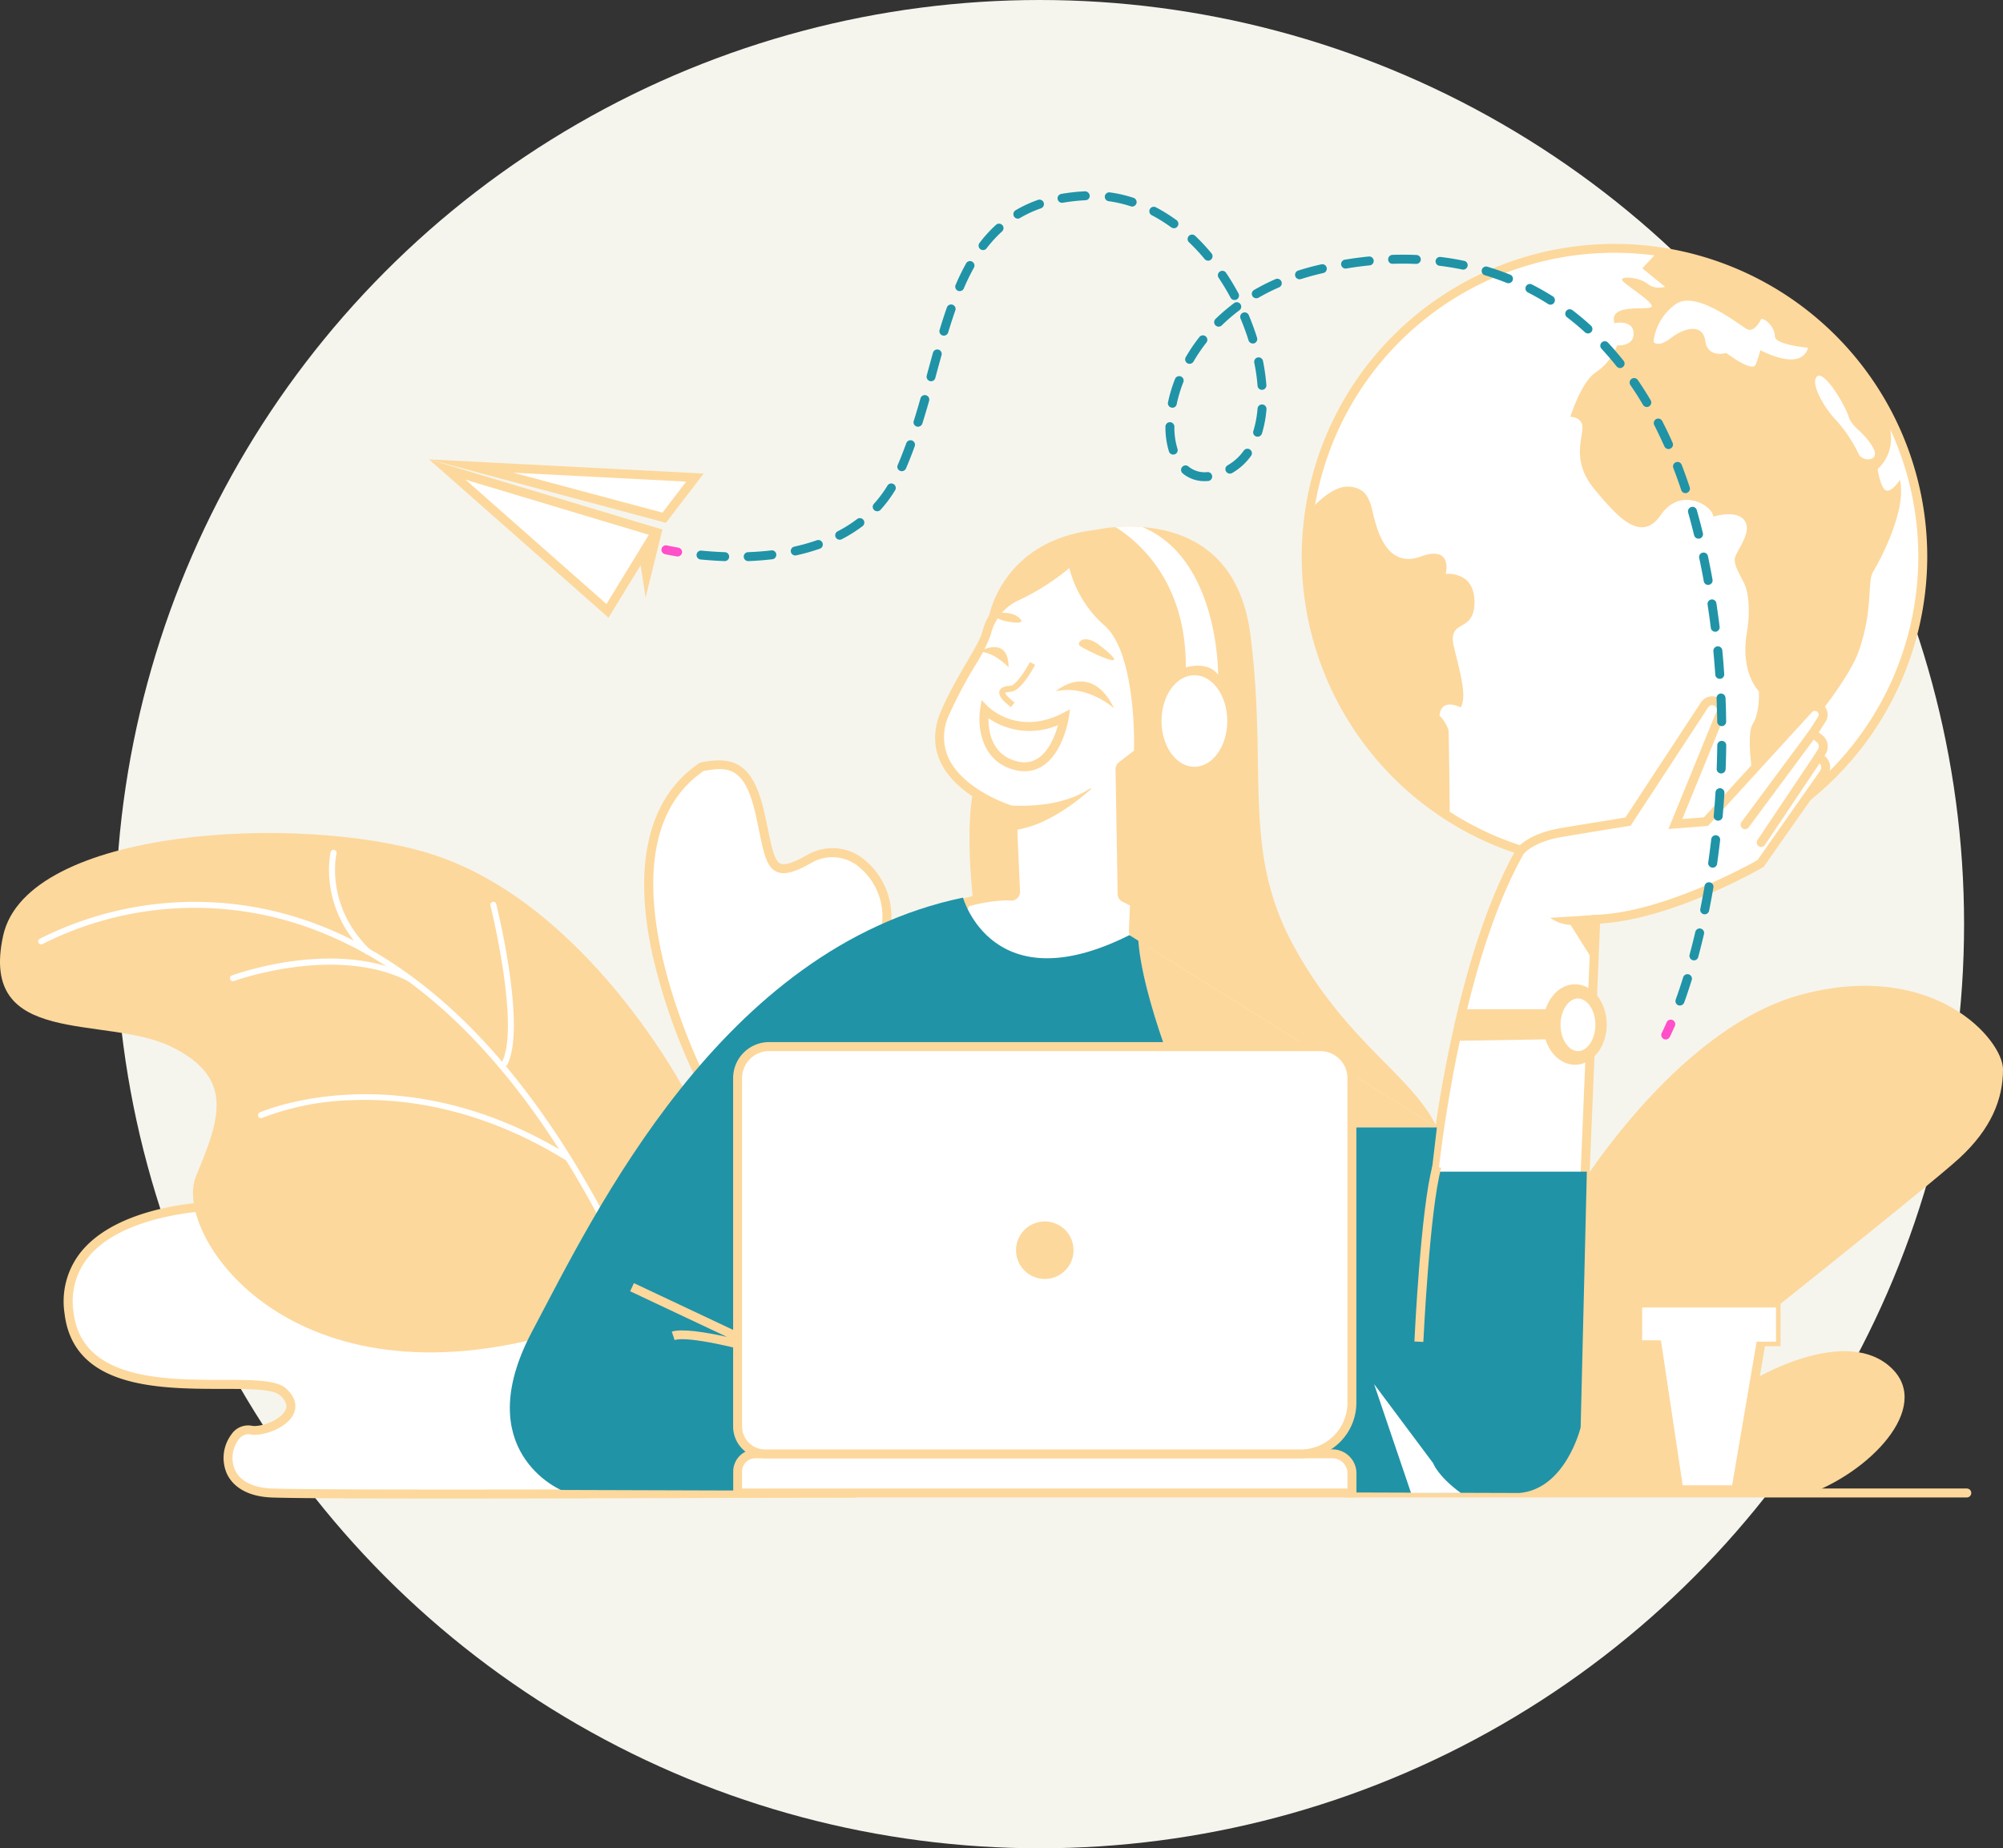 <svg xmlns="http://www.w3.org/2000/svg" xmlns:xlink="http://www.w3.org/1999/xlink" width="308.794" height="285" viewBox="0 0 308.794 285"><rect x="0" y="0" width="308.794" height="285" fill="#333333" stroke="none"/><defs><style>.a{fill:none;}.b{fill:#f5f5ee;}.c{fill:#fdd89c;}.d{fill:#fff;}.e{clip-path:url(#a);}.f{fill:#2093a7;}.g{fill:#ff4fc9;}</style><clipPath id="a"><ellipse class="a" cx="47.528" cy="47.528" rx="47.528" ry="47.528"/></clipPath></defs><g transform="translate(-910.857 -885.338)"><circle class="b" cx="142.5" cy="142.5" r="142.5" transform="translate(928.65 885.338)"/><g transform="translate(910.857 914.836)"><g transform="translate(206.88 200.028)"><path class="c" d="M1109.294,665.9h-95.671a.689.689,0,1,1,0-1.377h95.671a.689.689,0,0,1,0,1.377Z" transform="translate(-1012.935 -664.525)"/></g><g transform="translate(9.845 155.787)"><path class="d" d="M751.025,601.342s-24.626.321-22.707,16.473,28.952,8.641,32.946,12.157-2.635,6.419-4.958,5.914c-3.682-.8-6.721,9.356,3.36,9.715s87.94,0,87.94,0l-47.95-34.508Z" transform="translate(-727.518 -600.672)"/><path class="c" d="M786.524,646.153c-13,0-23.864-.037-27.2-.156-4.7-.166-6.4-2.388-7-3.7a6.063,6.063,0,0,1,.753-6.088,3.083,3.083,0,0,1,3.058-1.285c1.294.285,4.426-.8,5.206-2.351.138-.275.569-1.12-.854-2.369-1.074-.946-4.83-.955-8.805-.955-9.706-.01-22.993-.019-24.37-11.634a12.186,12.186,0,0,1,2.864-9.88c6.226-7.1,19.944-7.364,20.523-7.364h.073l48.841,9.8.119.083L849.4,646l-2.121.009C846.77,645.987,812.4,646.153,786.524,646.153Zm-30.953-9.926a1.972,1.972,0,0,0-1.423.835,4.7,4.7,0,0,0-.569,4.656c.817,1.791,2.819,2.791,5.794,2.893,9.017.321,73.229.064,85.79.009l-46.1-33.175-48.4-9.715c-1.065.028-13.837.5-19.439,6.9a10.869,10.869,0,0,0-2.525,8.805c1.24,10.4,13.819,10.413,23,10.422,4.61,0,8.246.009,9.715,1.294,1.928,1.7,1.561,3.251,1.175,4.031-1.12,2.222-4.931,3.471-6.73,3.076A1.543,1.543,0,0,0,755.571,636.227Z" transform="translate(-727.206 -600.37)"/></g><g transform="translate(0 98.948)"><path class="c" d="M713.418,533.767c-3.829,17.4,15.794,12.2,25.885,17.116s7.337,11.478,3.82,20.045,13.681,35.325,53.937,24.618l21.753-37.308s-15.289-29.631-39.751-37.16C759.183,514.961,717.091,517.1,713.418,533.767Z" transform="translate(-712.93 -517.945)"/></g><g transform="translate(99.308 87.752)"><path class="d" d="M866.133,551.369s-18.484-35.857,0-48.354c4.564-.881,7.319-.266,9,7.383s1.377,10.349,7.649,6.776,13.911,3.792,11.313,12.341Z" transform="translate(-857.244 -502.02)"/><path class="c" d="M865.6,552.106l-.385-.735a91.408,91.408,0,0,1-6.988-19.659c-3.085-14.076-.6-24.305,7.217-29.585l.119-.083.138-.027c5.013-.965,8.071.009,9.807,7.905q.275,1.267.5,2.342c.587,2.865,1.019,4.94,1.928,5.353.689.312,2.029-.119,4.215-1.368a7.719,7.719,0,0,1,8.87.881,11.305,11.305,0,0,1,3.444,12.268l-.065.211Zm.505-48.759c-16.133,11.1-2.507,41.477-.028,46.646l27.124-21.2a9.883,9.883,0,0,0-3.048-10.578,6.394,6.394,0,0,0-7.328-.762c-2.746,1.561-4.279,1.956-5.463,1.423-1.552-.7-1.983-2.819-2.709-6.326-.147-.717-.3-1.487-.487-2.323C872.523,502.768,870.017,502.6,866.106,503.347Z" transform="translate(-856.941 -501.71)"/></g><g transform="translate(234.243 122.51)"><path class="c" d="M1060.485,585.354s15.766-26.794,35.949-31.982,30.734,7.052,30.734,11.644-1.837,9.173-6.731,13.681-39.6,32.037-39.6,32.037l8.108,1.983s13.306-7.952,20.486-2.139-1.984,15.922-11.772,19.732h-45.039Z" transform="translate(-1052.616 -552.114)"/></g><g transform="translate(252.479 171.425)"><path class="d" d="M1100.688,624.045v5.271H1098.4l-3.9,22.836h-8.8L1082.25,629.1h-2.2v-5.059Z" transform="translate(-1079.367 -623.357)"/><path class="c" d="M1094.781,652.531h-9.972l-3.453-23.047h-2.295v-6.437h22.019v6.648h-2.4Zm-8.787-1.377h7.621l3.9-22.836h2.176v-3.893h-19.264v3.682h2.111Z" transform="translate(-1079.061 -623.047)"/></g><g transform="translate(253.159 172.113)"><path class="d" d="M1100.688,624.045v5.271H1098.4l-16.152-.211h-2.2v-5.059Z" transform="translate(-1080.046 -624.045)"/></g><g transform="translate(5.871 109.566)"><path class="d" d="M808.747,583.09a.458.458,0,0,1-.4-.247c-13.489-25.582-29.833-41.265-48.566-46.61a52.107,52.107,0,0,0-37.647,3.609.457.457,0,0,1-.459-.79,52.994,52.994,0,0,1,38.346-3.709c19,5.408,35.526,21.247,49.143,47.068a.46.46,0,0,1-.193.624A.541.541,0,0,1,808.747,583.09Z" transform="translate(-721.443 -533.343)"/></g><g transform="translate(35.453 118.305)"><path class="d" d="M764.8,549.514a.465.465,0,0,1-.432-.3.453.453,0,0,1,.276-.588c.652-.239,16.014-5.757,27.483.019a.458.458,0,0,1-.413.817c-11.12-5.6-26.6-.037-26.757.018A.351.351,0,0,1,764.8,549.514Z" transform="translate(-764.341 -546.016)"/></g><g transform="translate(75.595 109.549)"><path class="d" d="M824.771,558.658a.54.54,0,0,1-.2-.046.459.459,0,0,1-.211-.615c2.773-5.574-1.745-23.92-1.791-24.1a.46.46,0,0,1,.891-.23c.192.772,4.646,18.861,1.726,24.737A.454.454,0,0,1,824.771,558.658Z" transform="translate(-822.553 -533.318)"/></g><g transform="translate(39.777 139.228)"><path class="d" d="M818.427,586.69a.384.384,0,0,1-.238-.074c-13.379-8.31-25.426-9.669-33.176-9.338a41.22,41.22,0,0,0-13.755,2.727.458.458,0,0,1-.377-.836c.212-.1,21.753-9.513,47.794,6.667a.46.46,0,0,1,.148.633A.492.492,0,0,1,818.427,586.69Z" transform="translate(-770.612 -576.357)"/></g><g transform="translate(50.722 101.542)"><path class="d" d="M792.492,537.891a.476.476,0,0,1-.321-.129c-7.438-7.226-5.455-15.628-5.427-15.711a.453.453,0,0,1,.561-.33.465.465,0,0,1,.339.551c-.018.082-1.864,7.988,5.179,14.829a.463.463,0,0,1,.01.652A.553.553,0,0,1,792.492,537.891Z" transform="translate(-786.484 -521.706)"/></g><g transform="translate(149.462 51.696)"><path class="c" d="M1001.726,542.073l-46.031-28.787q-.069-.772-.083-1.487l-25.169-2.929s-1.735-12.479,0-19.632l2.278-26.124s2.066-11.524,16.28-13.158a22.2,22.2,0,0,1,3.2-.45,25.925,25.925,0,0,1,4.142,0c6.418.487,14.985,3.646,16.638,16.62,2.709,21.266-1.414,33.194,6.721,48.06S998.034,534.148,1001.726,542.073Z" transform="translate(-929.672 -449.423)"/></g><g transform="translate(171.987 51.696)"><path class="d" d="M978.138,472.278c-1.58-2.213-4.977-1.138-4.977-1.138.055-13.011-7.016-19.228-10.827-21.634a25.925,25.925,0,0,1,4.142,0C978.313,454.446,978.138,472.278,978.138,472.278Z" transform="translate(-962.335 -449.423)"/></g><g transform="translate(179.066 74.616)"><ellipse class="d" cx="5.069" cy="7.061" rx="5.069" ry="7.061"/></g><g transform="translate(142.961 55.268)"><g transform="translate(1.01 1.534)"><path class="d" d="M921.709,520.9l4.913-11.212a27.23,27.23,0,0,1,6.079-1.019,7.7,7.7,0,0,1,.826.046c.027,0,.055.009.083.009a.684.684,0,0,0,.468-.184A.7.7,0,0,0,934.3,508l-.055-1.13-.487-10.917a.691.691,0,0,0-.468-.624c-.339-.11-7.6-2.525-9.972-7.649a8.691,8.691,0,0,1,.074-7.172A69.272,69.272,0,0,1,927.4,472.9a25.179,25.179,0,0,0,2.415-4.719,8.352,8.352,0,0,1,4.72-5.748,35.753,35.753,0,0,0,8.485-5.6,16.5,16.5,0,0,0,5.528,9.715c4.913,4.435,4.738,17.851,4.674,20.081l-2.562,1.974a.665.665,0,0,0-.267.561l.322,19.2a.693.693,0,0,0,.386.605l1.552.772-.2,4.325a.63.63,0,0,0,.11.4l6.528,10.064Z" transform="translate(-921.709 -456.827)"/></g><path class="c" d="M942.135,457.432a17.6,17.6,0,0,0,5.509,8.934c4.031,3.645,4.591,14.554,4.454,19.218l-2.305,1.782a1.384,1.384,0,0,0-.532,1.111l.321,19.2a1.384,1.384,0,0,0,.762,1.212l1.148.569-.175,3.875a1.441,1.441,0,0,0,.22.817l5.748,8.87-35.012-3.406,4.4-10.036a25.28,25.28,0,0,1,5.583-.909,6,6,0,0,1,.744.037.952.952,0,0,0,.165.01,1.368,1.368,0,0,0,.936-.367,1.4,1.4,0,0,0,.441-1.074l-.055-1.093v-.064L934,495.226a1.421,1.421,0,0,0-.973-1.258c-.294-.092-7.281-2.415-9.522-7.263a7.931,7.931,0,0,1,.073-6.6,70.52,70.52,0,0,1,3.976-7.548,25.3,25.3,0,0,0,2.479-4.875,7.668,7.668,0,0,1,4.325-5.3,35.99,35.99,0,0,0,7.777-4.949m1.01-2.829a33.33,33.33,0,0,1-9.329,6.51,9.139,9.139,0,0,0-5.1,6.189c-.652,2.277-4.013,6.721-6.4,12.258-4.435,10.762,9.523,15.472,10.284,15.72l.028.009.487,10.89v.028l.055,1.13a7.2,7.2,0,0,0-.91-.046,29.087,29.087,0,0,0-6.583,1.129L920.244,520.8l39.741,3.866-7.3-11.266.22-4.775-1.956-.973-.321-19.2,2.819-2.176s.762-15.84-4.885-20.936-5.417-10.734-5.417-10.734Z" transform="translate(-920.244 -454.603)"/></g><g transform="translate(155.78 92.072)"><path class="c" d="M951.192,508.129c-2.249,1.992-6.749,5.482-11.221,6.179a.089.089,0,0,0-.073.083l-.349,8.6-.716-11.57a4.2,4.2,0,0,1,.074-.8c.826-.01,7.437.532,12.185-2.636A.085.085,0,0,1,951.192,508.129Z" transform="translate(-938.833 -507.974)"/></g><g transform="translate(200.682 8.108)"><ellipse class="d" cx="47.528" cy="47.528" rx="47.528" ry="47.528" transform="translate(0.689 0.689)"/><path class="c" d="M1052.163,482.646a48.216,48.216,0,1,1,48.217-48.216A48.27,48.27,0,0,1,1052.163,482.646Zm0-95.064A46.839,46.839,0,1,0,1099,434.421,46.888,46.888,0,0,0,1052.163,387.582Z" transform="translate(-1003.947 -386.214)"/></g><g transform="translate(201.37 8.797)"><g class="e"><g transform="translate(40.723 -1.255)"><path class="c" d="M1114.806,422.358s-1.249,1.938-2.121,1.625-1.313-3.305-1.313-3.305a6.3,6.3,0,0,0,2.057-4.986c-.248-3.058-.56-14.655-.56-14.655s-29.255-19.283-34.278-15.031l-3.5,3.718,3.5,2.847a2.967,2.967,0,0,1-2.764-.5c-1.359-1.056-4.362-1.185-3.774-.423s5.216,3.563,4.408,4.068-6.593-.6-5.666,2.461c0,0,2.874-.6,2.957,1.524s-2.544,1.91-2.544,1.91a8.743,8.743,0,0,1-3.223,4.113c-2.332,1.487-3.985,6.906-3.985,6.906s1.993-.046,1.865,1.864-1.524,5.252,1.91,9.366,7.116,8.347,10.174,3.9,8.007-1.442,8.09.257c0,0,3.765-1.2,4.9.734s-1.672,4.811-1.607,5.95.735,2.075,1.469,3.609.945,4.545.4,7.685-.138,6.62,1.864,8.962c0,0,.2,3.213-.937,5.013s.137,9.008.321,10.312c0,0,13.654-14.9,15.968-21.395s1.313-10.789,2.249-12.35C1111.629,434.956,1115.927,427.04,1114.806,422.358Zm-21.514-20.017a20.023,20.023,0,0,1-.689,2.185c-.5,1.368-4.555-1.745-4.555-1.745s-2.865.872-3.241-1.854-3.177-2.076-5.3-.45-2.681.56-2.681.56a8.3,8.3,0,0,1,3.434-5.8c3.186-2.185,9.788,3.241,10.973,3.866s2.185-1.561,2.185-1.561c.753-.064,2.121,1.368,2.121,2.681s5.115,1.745,5.115,1.745C1099.508,405.8,1093.292,402.34,1093.292,402.34Zm15.206,16.115a21.668,21.668,0,0,0-3.5-5.279c-1.791-1.827-4.049-5.7-3-6.749,1.138-1.139,4.426,4.554,4.912,6.179s2.231,2.231,3.654,4.591S1109.113,419.585,1108.5,418.455Z" transform="translate(-1064 -385.393)"/></g></g><g class="e"><g transform="translate(-2.927 36.736)"><path class="c" d="M1001.194,443.178l1.891,2.3s3.783-5.133,7.061-4.986,3.416,2.847,4,4.986,2.112,7.63,7.135,5.794,3.856,2.672,3.856,2.672,4.509-.5,4.436,4.435-4.3,2.258-3.132,6.988,1.892,7.492,1.019,9.173c0,0-2.984-1.6-3.278,1.24a6.309,6.309,0,0,1,1.387,2.258c.073.8.22,15.574.22,15.574s-12.809-5.721-17.905-16.978S999.376,449,1001.194,443.178Z" transform="translate(-1000.7 -440.484)"/></g></g></g><g transform="translate(220.203 77.866)"><path class="d" d="M1093.557,499.565l-9.761,13.911s-14.232,8.227-25.407,8.594l-.285,6.823-1.377,33.24h-23.378s2.956-32.12,13.4-50.549c0,0,1.478-2.085,6.465-2.911s10.164-1.662,10.164-1.662l11.808-18.006a1.405,1.405,0,0,1,1.781-.5h0a1.414,1.414,0,0,1,.7,1.8l-6.979,17.07,4.71-.367,15.849-17.346a1.285,1.285,0,0,1,1.6-.239h0a1.264,1.264,0,0,1,.423,1.781l-1.414,2.213.991.735a1.551,1.551,0,0,1,.413,2.038l-.5.836.468.367A1.589,1.589,0,0,1,1093.557,499.565Z" transform="translate(-1032.595 -487.683)"/><path class="c" d="M1057.048,562.511h-24.792l.073-.753c.028-.321,3.095-32.477,13.48-50.824.1-.156,1.744-2.387,6.951-3.251,4.288-.716,8.7-1.423,9.871-1.616l11.643-17.749a2.094,2.094,0,0,1,3.691,1.937l-6.556,16.042,3.324-.257,15.665-17.153a1.971,1.971,0,0,1,2.452-.367,1.971,1.971,0,0,1,.652,2.754l-1.065,1.672.477.358a2.229,2.229,0,0,1,.6,2.938l-.184.312a2.265,2.265,0,0,1,.459,3.094l-9.843,14.04-.129.073c-.578.331-13.984,8.016-25.086,8.659Zm-23.277-1.377h21.955l1.662-40.044.643-.018c10.312-.34,23.507-7.612,24.957-8.43l9.669-13.783a.906.906,0,0,0-.183-1.23l-.945-.734.8-1.359a.862.862,0,0,0-.229-1.138l-1.515-1.121,1.754-2.755a.6.6,0,0,0,.074-.45.587.587,0,0,0-.276-.368.6.6,0,0,0-.734.11l-16.032,17.547-6.1.478,7.4-18.108a.718.718,0,0,0-1.267-.661l-11.973,18.263-.3.046s-5.17.826-10.156,1.662c-4.582.762-6,2.617-6.023,2.636C1037.637,528.151,1034.3,556.194,1033.771,561.134Z" transform="translate(-1032.256 -487.372)"/></g><g transform="translate(238.972 111.602)"><path class="c" d="M1066.25,536.295l-.285,6.822-3.324-5.3a6.091,6.091,0,0,1-3.168-1.1Z" transform="translate(-1059.473 -536.295)"/></g><g transform="translate(268.344 82.92)"><line class="a" y1="14.067" x2="10.413" transform="translate(0.691 0.686)"/><path class="c" d="M1102.758,510.143a.721.721,0,0,1-.414-.138.7.7,0,0,1-.147-.964l10.413-14.058a.69.69,0,0,1,.965-.147.7.7,0,0,1,.147.964l-10.413,14.058A.677.677,0,0,1,1102.758,510.143Z" transform="translate(-1102.067 -494.701)"/></g><g transform="translate(270.83 86.521)"><line class="a" y1="13.195" x2="8.843" transform="translate(0.693 0.693)"/><path class="c" d="M1106.365,514.5a.679.679,0,0,1-.385-.119.694.694,0,0,1-.193-.955l8.842-13.2a.689.689,0,0,1,1.148.762l-8.843,13.2A.657.657,0,0,1,1106.365,514.5Z" transform="translate(-1105.673 -499.924)"/></g><g transform="translate(224.354 126.128)"><path class="c" d="M1052.865,557.36h-13.48l-1.111,4.867,14.591-.239Z" transform="translate(-1038.275 -557.36)"/></g><g transform="translate(237.916 122.272)"><ellipse class="c" cx="4.894" cy="6.207" rx="4.894" ry="6.207"/></g><g transform="translate(239.201 123.08)"><ellipse class="d" cx="3.379" cy="4.747" rx="3.379" ry="4.747" transform="translate(0.689 0.688)"/><path class="c" d="M1063.874,563.811c-2.24,0-4.068-2.433-4.068-5.436s1.827-5.435,4.068-5.435,4.068,2.433,4.068,5.435S1066.114,563.811,1063.874,563.811Zm0-9.485c-1.46,0-2.691,1.855-2.691,4.059s1.231,4.058,2.691,4.058,2.69-1.855,2.69-4.058S1065.325,554.326,1063.874,554.326Z" transform="translate(-1059.806 -552.94)"/></g><g transform="translate(175.486 115.56)"><path class="c" d="M1013.44,570.821h-37s-8.126-17.74-9.035-28.787Z" transform="translate(-967.409 -542.034)"/></g><g transform="translate(78.601 108.911)"><path class="f" d="M992.948,574.65l-.955,39.438s-2.3,9.5-9.439,10.11l-147.762-.469s-14.215-6.014-4.463-24.415,29.154-59.125,66.444-66.921c0,0,4.545,16.382,25.646,5.785l1.378.863c.909,11.047,9.035,28.787,9.035,28.787h37l-.808,6.822Z" transform="translate(-826.912 -532.393)"/></g><g transform="translate(211.838 183.922)"><path class="d" d="M1033.5,657.964h-7.677l-5.7-16.795,9.118,12.213S1029.9,655.328,1033.5,657.964Z" transform="translate(-1020.125 -641.169)"/></g><g transform="translate(218.054 150.213)"><path class="d" d="M1030.139,619.536s.945-20.348,2.781-27" transform="translate(-1029.45 -592.366)"/><path class="c" d="M1030.517,619.495l-1.377-.065c.036-.835.974-20.495,2.8-27.143l1.332.368C1031.482,599.146,1030.527,619.293,1030.517,619.495Z" transform="translate(-1029.14 -592.287)"/></g><g transform="translate(97.142 168.358)"><path class="c" d="M875.433,630.031c-4.848-1.432-12.781-3.315-14.775-2.654l-.432-1.3c1.525-.5,5.124.064,8.5.808L853.8,619.848l.588-1.249,21.542,10.156Z" transform="translate(-853.799 -618.599)"/></g><g transform="translate(113.037 193.985)"><path class="d" d="M972.544,662.8h-94.7v-3.315a2.728,2.728,0,0,1,2.727-2.727h88.968a3.013,3.013,0,0,1,3.011,3.012V662.8Z" transform="translate(-877.159 -656.073)"/><path class="c" d="M972.924,663.182H876.849v-4a3.421,3.421,0,0,1,3.416-3.416h88.968a3.707,3.707,0,0,1,3.7,3.7v3.719Zm-94.7-1.377h93.32v-2.342a2.326,2.326,0,0,0-2.323-2.323H880.256a2.04,2.04,0,0,0-2.039,2.039v2.626Z" transform="translate(-876.849 -655.763)"/></g><g transform="translate(113.027 131.188)"><path class="d" d="M964.653,628.5h-82.6a4.225,4.225,0,0,1-4.224-4.224V570.553a4.86,4.86,0,0,1,4.857-4.857h84.992a4.859,4.859,0,0,1,4.857,4.857v50.062A7.887,7.887,0,0,1,964.653,628.5Z" transform="translate(-877.145 -565.007)"/><path class="c" d="M964.343,628.882h-82.6a4.918,4.918,0,0,1-4.912-4.913V570.243a5.553,5.553,0,0,1,5.546-5.546h84.992a5.554,5.554,0,0,1,5.546,5.546v50.062A8.587,8.587,0,0,1,964.343,628.882Zm-81.962-62.8a4.171,4.171,0,0,0-4.168,4.169v53.726a3.543,3.543,0,0,0,3.535,3.535h82.6a7.2,7.2,0,0,0,7.19-7.19V570.262a4.178,4.178,0,0,0-4.169-4.169H882.381Z" transform="translate(-876.835 -564.697)"/></g><g transform="translate(156.634 158.845)"><ellipse class="c" cx="4.435" cy="4.435" rx="4.435" ry="4.435"/></g><g transform="translate(166.328 69.073)"><path class="c" d="M957.391,475.6c-2.489-1.947-3.627-.469-3.159,0S963.543,480.421,957.391,475.6Z" transform="translate(-954.129 -474.622)"/></g><g transform="translate(154.043 72.596)"><path class="d" d="M941.666,480.023s-2,3.811-3.36,3.893c-1.589.092-2.039.67.312,2.488" transform="translate(-936.522 -479.821)"/><path class="c" d="M938.125,486.681c-1.442-1.111-1.965-1.855-1.772-2.489.2-.661,1.074-.78,1.717-.817.753-.045,2.222-2.2,2.975-3.645l.808.422c-.349.671-2.195,4.05-3.737,4.142-.734.046-.89.183-.9.192h0c.019,0,.065.386,1.469,1.469Z" transform="translate(-936.314 -479.73)"/></g><g transform="translate(150.995 78.463)"><path class="d" d="M933.013,490.343s4.885,4.967,12.277,1.212c0,0-1.377,8.916-7.41,7.456S933.013,490.343,933.013,490.343Z" transform="translate(-932.214 -488.892)"/><path class="c" d="M938.855,499.2a6.354,6.354,0,0,1-1.46-.184c-5.271-1.276-5.821-6.73-5.381-9.439l.22-1.341.955.964c.193.192,4.647,4.554,11.478,1.074l1.194-.606-.2,1.332c-.036.211-.845,5.252-3.93,7.328A5.135,5.135,0,0,1,938.855,499.2Zm-5.564-8.172c-.028,1.974.477,5.693,4.435,6.648a3.889,3.889,0,0,0,3.232-.5c1.727-1.157,2.627-3.581,3.049-5.087A11.183,11.183,0,0,1,933.291,491.03Z" transform="translate(-931.894 -488.239)"/></g><g transform="translate(162.759 75.58)"><path class="c" d="M948.953,485.573s5.381-4.775,9,2.626C957.951,488.2,953.874,484.471,948.953,485.573Z" transform="translate(-948.953 -484.057)"/></g><g transform="translate(150.95 70.284)"><path class="c" d="M931.829,477.073s4.536-2.662,4.536,2.434C936.374,479.507,934.271,477.165,931.829,477.073Z" transform="translate(-931.829 -476.378)"/></g><g transform="translate(152.622 64.99)"><path class="c" d="M934.253,468.951s2.911-.808,4.444.478-1.8.679-2.645.4A11.769,11.769,0,0,1,934.253,468.951Z" transform="translate(-934.253 -468.701)"/></g><g transform="translate(101.973 0)"><g transform="translate(0 54.591)"><path class="g" d="M863.293,455.336a.46.46,0,0,1-.11-.009c-1.166-.193-1.845-.349-1.845-.349a.688.688,0,1,1,.312-1.341c.01,0,.652.147,1.763.339a.7.7,0,0,1,.57.79A.707.707,0,0,1,863.293,455.336Z" transform="translate(-860.806 -453.621)"/></g><g transform="translate(5.413)"><path class="f" d="M1020.249,500.005a.668.668,0,0,1-.229-.037.688.688,0,0,1-.413-.881c.385-1.065.771-2.222,1.147-3.434a.693.693,0,0,1,1.323.413c-.385,1.23-.772,2.406-1.166,3.489A.725.725,0,0,1,1020.249,500.005Zm2.167-6.96a.7.7,0,0,1-.671-.872c.3-1.12.6-2.3.882-3.517a.688.688,0,0,1,1.341.312c-.285,1.23-.588,2.424-.891,3.563A.684.684,0,0,1,1022.416,493.045Zm1.662-7.107a.713.713,0,0,1-.138-.009.688.688,0,0,1-.542-.808c.229-1.157.459-2.351.661-3.563a.69.69,0,0,1,1.359.239c-.212,1.231-.432,2.434-.67,3.609A.689.689,0,0,1,1024.078,485.938Zm1.23-7.19a.36.36,0,0,1-.1-.01.692.692,0,0,1-.588-.78c.166-1.176.321-2.378.468-3.6a.688.688,0,1,1,1.368.156q-.22,1.86-.468,3.636A.683.683,0,0,1,1025.308,478.749Zm.845-7.245h-.064a.689.689,0,0,1-.625-.744c.11-1.185.2-2.4.276-3.618a.69.69,0,1,1,1.377.092c-.073,1.239-.175,2.452-.275,3.654A.7.7,0,0,1,1026.153,471.5Zm.459-7.282h-.028a.688.688,0,0,1-.661-.716c.046-1.194.074-2.406.092-3.627a.686.686,0,0,1,.689-.679h.009a.676.676,0,0,1,.68.7c-.01,1.239-.046,2.46-.092,3.664A.694.694,0,0,1,1026.612,464.222Zm.083-7.3a.692.692,0,0,1-.689-.679c-.018-1.2-.055-2.406-.1-3.627a.687.687,0,0,1,.661-.716.711.711,0,0,1,.717.661c.055,1.231.083,2.452.1,3.664a.687.687,0,0,1-.679.7Zm-.3-7.29a.691.691,0,0,1-.688-.643c-.083-1.2-.184-2.406-.294-3.618a.692.692,0,0,1,1.378-.128c.119,1.23.211,2.442.294,3.654a.689.689,0,0,1-.643.735Zm-.7-7.263a.684.684,0,0,1-.679-.606c-.147-1.194-.312-2.387-.5-3.6a.687.687,0,0,1,1.359-.2c.183,1.221.349,2.425.5,3.636a.693.693,0,0,1-.6.772Zm-1.083-7.217a.688.688,0,0,1-.679-.57c-.212-1.184-.441-2.369-.7-3.562a.69.69,0,1,1,1.349-.285c.248,1.2.487,2.406.7,3.6a.688.688,0,0,1-.56.8A.214.214,0,0,1,1024.61,435.151Zm-147.982-3.673a.689.689,0,0,1-.028-1.378c1.221-.046,2.433-.138,3.581-.275a.677.677,0,0,1,.762.606.69.69,0,0,1-.606.762c-1.185.138-2.434.239-3.691.285Zm-3.646,0h-.028c-1.212-.046-2.452-.129-3.682-.248a.687.687,0,0,1,.137-1.368c1.2.119,2.415.2,3.591.239a.689.689,0,0,1-.019,1.378Zm10.881-.872a.688.688,0,0,1-.147-1.359,31.2,31.2,0,0,0,3.434-.964.691.691,0,1,1,.459,1.3,31.538,31.538,0,0,1-3.59,1.009C883.965,430.6,883.91,430.606,883.864,430.606Zm6.859-2.425a.71.71,0,0,1-.615-.367.685.685,0,0,1,.294-.927,20.76,20.76,0,0,0,2.984-1.874.689.689,0,1,1,.826,1.1,22.233,22.233,0,0,1-3.186,2A.638.638,0,0,1,890.723,428.181Zm132.391-.165a.7.7,0,0,1-.671-.523c-.294-1.194-.6-2.369-.918-3.5a.692.692,0,0,1,1.332-.377c.321,1.148.643,2.342.937,3.554a.694.694,0,0,1-.506.835C1023.224,428.007,1023.169,428.017,1023.114,428.017ZM896.5,423.792a.669.669,0,0,1-.459-.174.685.685,0,0,1-.046-.973,18.442,18.442,0,0,0,2.094-2.81.688.688,0,1,1,1.176.717,19.311,19.311,0,0,1-2.25,3.021A.708.708,0,0,1,896.5,423.792ZM1021.112,421a.689.689,0,0,1-.652-.468c-.385-1.166-.8-2.3-1.221-3.407a.689.689,0,0,1,1.286-.5c.431,1.111.845,2.277,1.239,3.462a.689.689,0,0,1-.441.872A.54.54,0,0,1,1021.112,421ZM947,419.147a5.157,5.157,0,0,1-3.4-1.2.691.691,0,0,1,.881-1.065,3.891,3.891,0,0,0,2.9.872.691.691,0,1,1,.11,1.377C947.323,419.137,947.158,419.147,947,419.147Zm3.875-1.157a.694.694,0,0,1-.6-.349.68.68,0,0,1,.256-.937,7.852,7.852,0,0,0,2.47-2.24.691.691,0,1,1,1.12.807,9.211,9.211,0,0,1-2.9,2.627A.859.859,0,0,1,950.876,417.989Zm-50.585-.377a.663.663,0,0,1-.266-.055.676.676,0,0,1-.358-.9c.45-1.047.89-2.176,1.322-3.36a.689.689,0,1,1,1.3.468c-.432,1.2-.891,2.36-1.35,3.434A.713.713,0,0,1,900.291,417.613Zm41.844-2.562a.677.677,0,0,1-.652-.478,12.633,12.633,0,0,1-.541-3.8.689.689,0,1,1,1.377,0,11.1,11.1,0,0,0,.477,3.388.684.684,0,0,1-.45.863A.878.878,0,0,1,942.135,415.051Zm76.36-.854a.7.7,0,0,1-.634-.413c-.5-1.111-1.019-2.2-1.552-3.26a.69.69,0,1,1,1.23-.624c.551,1.074,1.083,2.185,1.589,3.324a.686.686,0,0,1-.349.909A.668.668,0,0,1,1018.5,414.2Zm-63.349-1.9a.757.757,0,0,1-.2-.028.677.677,0,0,1-.45-.863,16.062,16.062,0,0,0,.643-3.425.691.691,0,1,1,1.377.11,17.7,17.7,0,0,1-.7,3.728A.721.721,0,0,1,955.146,412.3Zm-52.357-1.543a.756.756,0,0,1-.2-.028.677.677,0,0,1-.45-.863c.368-1.156.708-2.314,1.038-3.48a.692.692,0,1,1,1.332.377c-.33,1.175-.679,2.351-1.047,3.517A.717.717,0,0,1,902.789,410.754Zm39.227-2.929a.441.441,0,0,1-.147-.018.68.68,0,0,1-.532-.817,22.427,22.427,0,0,1,1.083-3.6.684.684,0,0,1,.891-.385.676.676,0,0,1,.385.89,21.5,21.5,0,0,0-1.019,3.379A.66.66,0,0,1,942.015,407.824Zm73.146-.11a.684.684,0,0,1-.6-.34c-.616-1.047-1.267-2.066-1.938-3.04a.69.69,0,0,1,1.139-.78c.68.992,1.35,2.047,1.983,3.113a.7.7,0,0,1-.239.945A.613.613,0,0,1,1015.162,407.715Zm-59.336-2.645a.69.69,0,0,1-.688-.634,26.965,26.965,0,0,0-.5-3.526.688.688,0,1,1,1.349-.266,31.664,31.664,0,0,1,.514,3.691.688.688,0,0,1-.634.735Zm-51.017-1.323a.626.626,0,0,1-.183-.028.7.7,0,0,1-.487-.845l.2-.753c.257-.927.506-1.854.762-2.773a.686.686,0,0,1,1.323.368c-.257.918-.5,1.836-.762,2.764l-.2.753A.667.667,0,0,1,904.809,403.747Zm106.23-2.038a.709.709,0,0,1-.541-.257c-.753-.945-1.543-1.864-2.342-2.727a.689.689,0,0,1,1.01-.937c.826.891,1.634,1.827,2.406,2.8a.686.686,0,0,1-.11.964A.67.67,0,0,1,1011.039,401.709Zm-66.379-.652a.628.628,0,0,1-.339-.092.682.682,0,0,1-.248-.937,25.617,25.617,0,0,1,2.1-3.094.687.687,0,0,1,1.084.845,25.732,25.732,0,0,0-1.993,2.938A.722.722,0,0,1,944.66,401.057Zm9.752-3.131a.7.7,0,0,1-.661-.487c-.349-1.129-.772-2.258-1.23-3.36a.687.687,0,1,1,1.267-.532c.478,1.138.909,2.314,1.276,3.489a.691.691,0,0,1-.449.863A.712.712,0,0,1,954.412,397.926Zm-47.629-1.212a.758.758,0,0,1-.2-.028.689.689,0,0,1-.458-.863c.394-1.3.762-2.434,1.139-3.5a.691.691,0,0,1,1.3.459c-.367,1.047-.735,2.167-1.121,3.444A.7.7,0,0,1,906.783,396.714Zm99.3-.339a.673.673,0,0,1-.468-.184c-.881-.807-1.809-1.579-2.746-2.3a.688.688,0,1,1,.836-1.092c.973.743,1.928,1.543,2.838,2.378a.686.686,0,0,1,.045.974A.666.666,0,0,1,1006.081,396.374Zm-56.94-1.047a.693.693,0,0,1-.486-1.185,30.171,30.171,0,0,1,2.837-2.424.689.689,0,1,1,.827,1.1,27.309,27.309,0,0,0-2.7,2.314A.706.706,0,0,1,949.141,395.328Zm51.155-3.389a.661.661,0,0,1-.368-.11c-1.01-.643-2.057-1.239-3.113-1.781a.7.7,0,0,1-.3-.927.689.689,0,0,1,.927-.3c1.092.56,2.176,1.175,3.223,1.836a.7.7,0,0,1,.211.955A.658.658,0,0,1,1000.3,391.939Zm-48.713-.725a.677.677,0,0,1-.605-.358c-.57-1.065-1.193-2.094-1.846-3.076a.689.689,0,0,1,1.148-.762c.679,1.01,1.322,2.085,1.919,3.187a.7.7,0,0,1-.276.936A.952.952,0,0,1,951.583,391.214Zm3.361-.266a.684.684,0,0,1-.349-1.276,33.114,33.114,0,0,1,3.324-1.68.691.691,0,0,1,.551,1.267,31.446,31.446,0,0,0-3.186,1.607A.716.716,0,0,1,954.944,390.947Zm-45.719-1.1a.726.726,0,0,1-.275-.055.684.684,0,0,1-.359-.909,36.526,36.526,0,0,1,1.635-3.342.688.688,0,0,1,1.2.67,34.927,34.927,0,0,0-1.57,3.214A.685.685,0,0,1,909.226,389.845Zm84.587-1.221a.84.84,0,0,1-.257-.046c-1.092-.441-2.231-.836-3.379-1.185a.686.686,0,0,1,.4-1.313c1.184.358,2.369.771,3.5,1.221a.684.684,0,0,1-.257,1.322Zm-32.2-.606a.687.687,0,0,1-.211-1.341c1.038-.33,2.121-.633,3.213-.881l.368-.083a.686.686,0,0,1,.294,1.341l-.349.083c-1.065.248-2.1.532-3.1.854A.911.911,0,0,1,961.611,388.018Zm25.233-1.487a.365.365,0,0,1-.138-.018c-1.157-.239-2.351-.432-3.544-.579a.685.685,0,0,1,.166-1.359c1.23.147,2.46.349,3.654.6a.679.679,0,0,1,.533.817A.687.687,0,0,1,986.844,386.53Zm-18.135-.165A.689.689,0,0,1,968.6,385c1.221-.2,2.452-.368,3.664-.487a.688.688,0,1,1,.138,1.368c-1.175.119-2.378.275-3.572.477A.535.535,0,0,1,968.708,386.366Zm10.9-.717h-.028c-1.184-.046-2.387-.055-3.6-.019a.656.656,0,0,1-.707-.67.688.688,0,0,1,.67-.707c1.249-.037,2.479-.037,3.7.019a.694.694,0,0,1,.661.716A.7.7,0,0,1,979.608,385.649Zm-32.092-.5a.7.7,0,0,1-.533-.248,29.957,29.957,0,0,0-2.433-2.607.689.689,0,0,1,.946-1,31.566,31.566,0,0,1,2.544,2.727.688.688,0,0,1-.092.974A.628.628,0,0,1,947.516,385.153Zm-34.7-1.634a.683.683,0,0,1-.542-1.1,20.528,20.528,0,0,1,2.534-2.783.689.689,0,1,1,.927,1.019,20.134,20.134,0,0,0-2.369,2.589A.678.678,0,0,1,912.816,383.519Zm29.42-3.37a.731.731,0,0,1-.4-.128,24.151,24.151,0,0,0-3-1.874.688.688,0,1,1,.634-1.221,25.309,25.309,0,0,1,3.177,1.983.688.688,0,0,1,.147.964A.653.653,0,0,1,942.236,380.149Zm-24.049-1.478a.684.684,0,0,1-.6-.34.7.7,0,0,1,.239-.945,19.679,19.679,0,0,1,3.415-1.589.691.691,0,1,1,.459,1.3,18.267,18.267,0,0,0-3.177,1.47A.569.569,0,0,1,918.187,378.671Zm17.612-1.864a.535.535,0,0,1-.211-.037,19.439,19.439,0,0,0-3.425-.79.686.686,0,0,1,.184-1.359,20.44,20.44,0,0,1,3.673.845.692.692,0,0,1,.441.872A.7.7,0,0,1,935.8,376.807Zm-10.8-.579a.689.689,0,0,1-.12-1.368,29.439,29.439,0,0,1,3.618-.4.723.723,0,0,1,.762.643.657.657,0,0,1-.6.725l-.1.01a28.718,28.718,0,0,0-3.443.385A.578.578,0,0,1,925,376.228Z" transform="translate(-868.655 -374.456)"/></g><g transform="translate(154.136 127.745)"><path class="g" d="M1085.01,562.743a.613.613,0,0,1-.3-.073.687.687,0,0,1-.312-.919c.248-.5.5-1.056.753-1.634a.691.691,0,1,1,1.267.551c-.266.606-.523,1.166-.781,1.689A.7.7,0,0,1,1085.01,562.743Z" transform="translate(-1084.326 -559.704)"/></g></g><g transform="translate(97.986 52.156)"><g transform="translate(0.79 0.808)"><path class="d" d="M856.169,451.573l2.443-.312-1.524,6.171Z" transform="translate(-856.169 -451.261)"/></g><path class="c" d="M857.347,451.705l-.468,1.873L856.6,451.8l.743-.092m1.818-1.616-4.142.523,1.552,9.944,2.589-10.468Z" transform="translate(-855.024 -450.089)"/></g><g transform="translate(66.143 41.339)"><g transform="translate(6.482 1.029)"><path class="d" d="M818.246,435.895l34.507,1.772-4.738,6.189Z" transform="translate(-818.246 -435.895)"/></g><path class="c" d="M821.821,436.451l26.675,1.377-3.664,4.784-23.011-6.161M808.846,434.4l36.518,9.78,5.822-7.594L808.846,434.4Z" transform="translate(-808.846 -434.403)"/></g><g transform="translate(66.143 41.339)"><g transform="translate(2.809 1.561)"><path class="d" d="M812.92,436.667l32.129,9.66-7.428,12.13Z" transform="translate(-812.92 -436.667)"/></g><path class="c" d="M814.474,437.534l28.254,8.494L836.2,456.7l-21.725-19.164m-5.628-3.131,27.666,24.407,8.319-13.59L808.846,434.4Z" transform="translate(-808.846 -434.403)"/></g></g></g></svg>